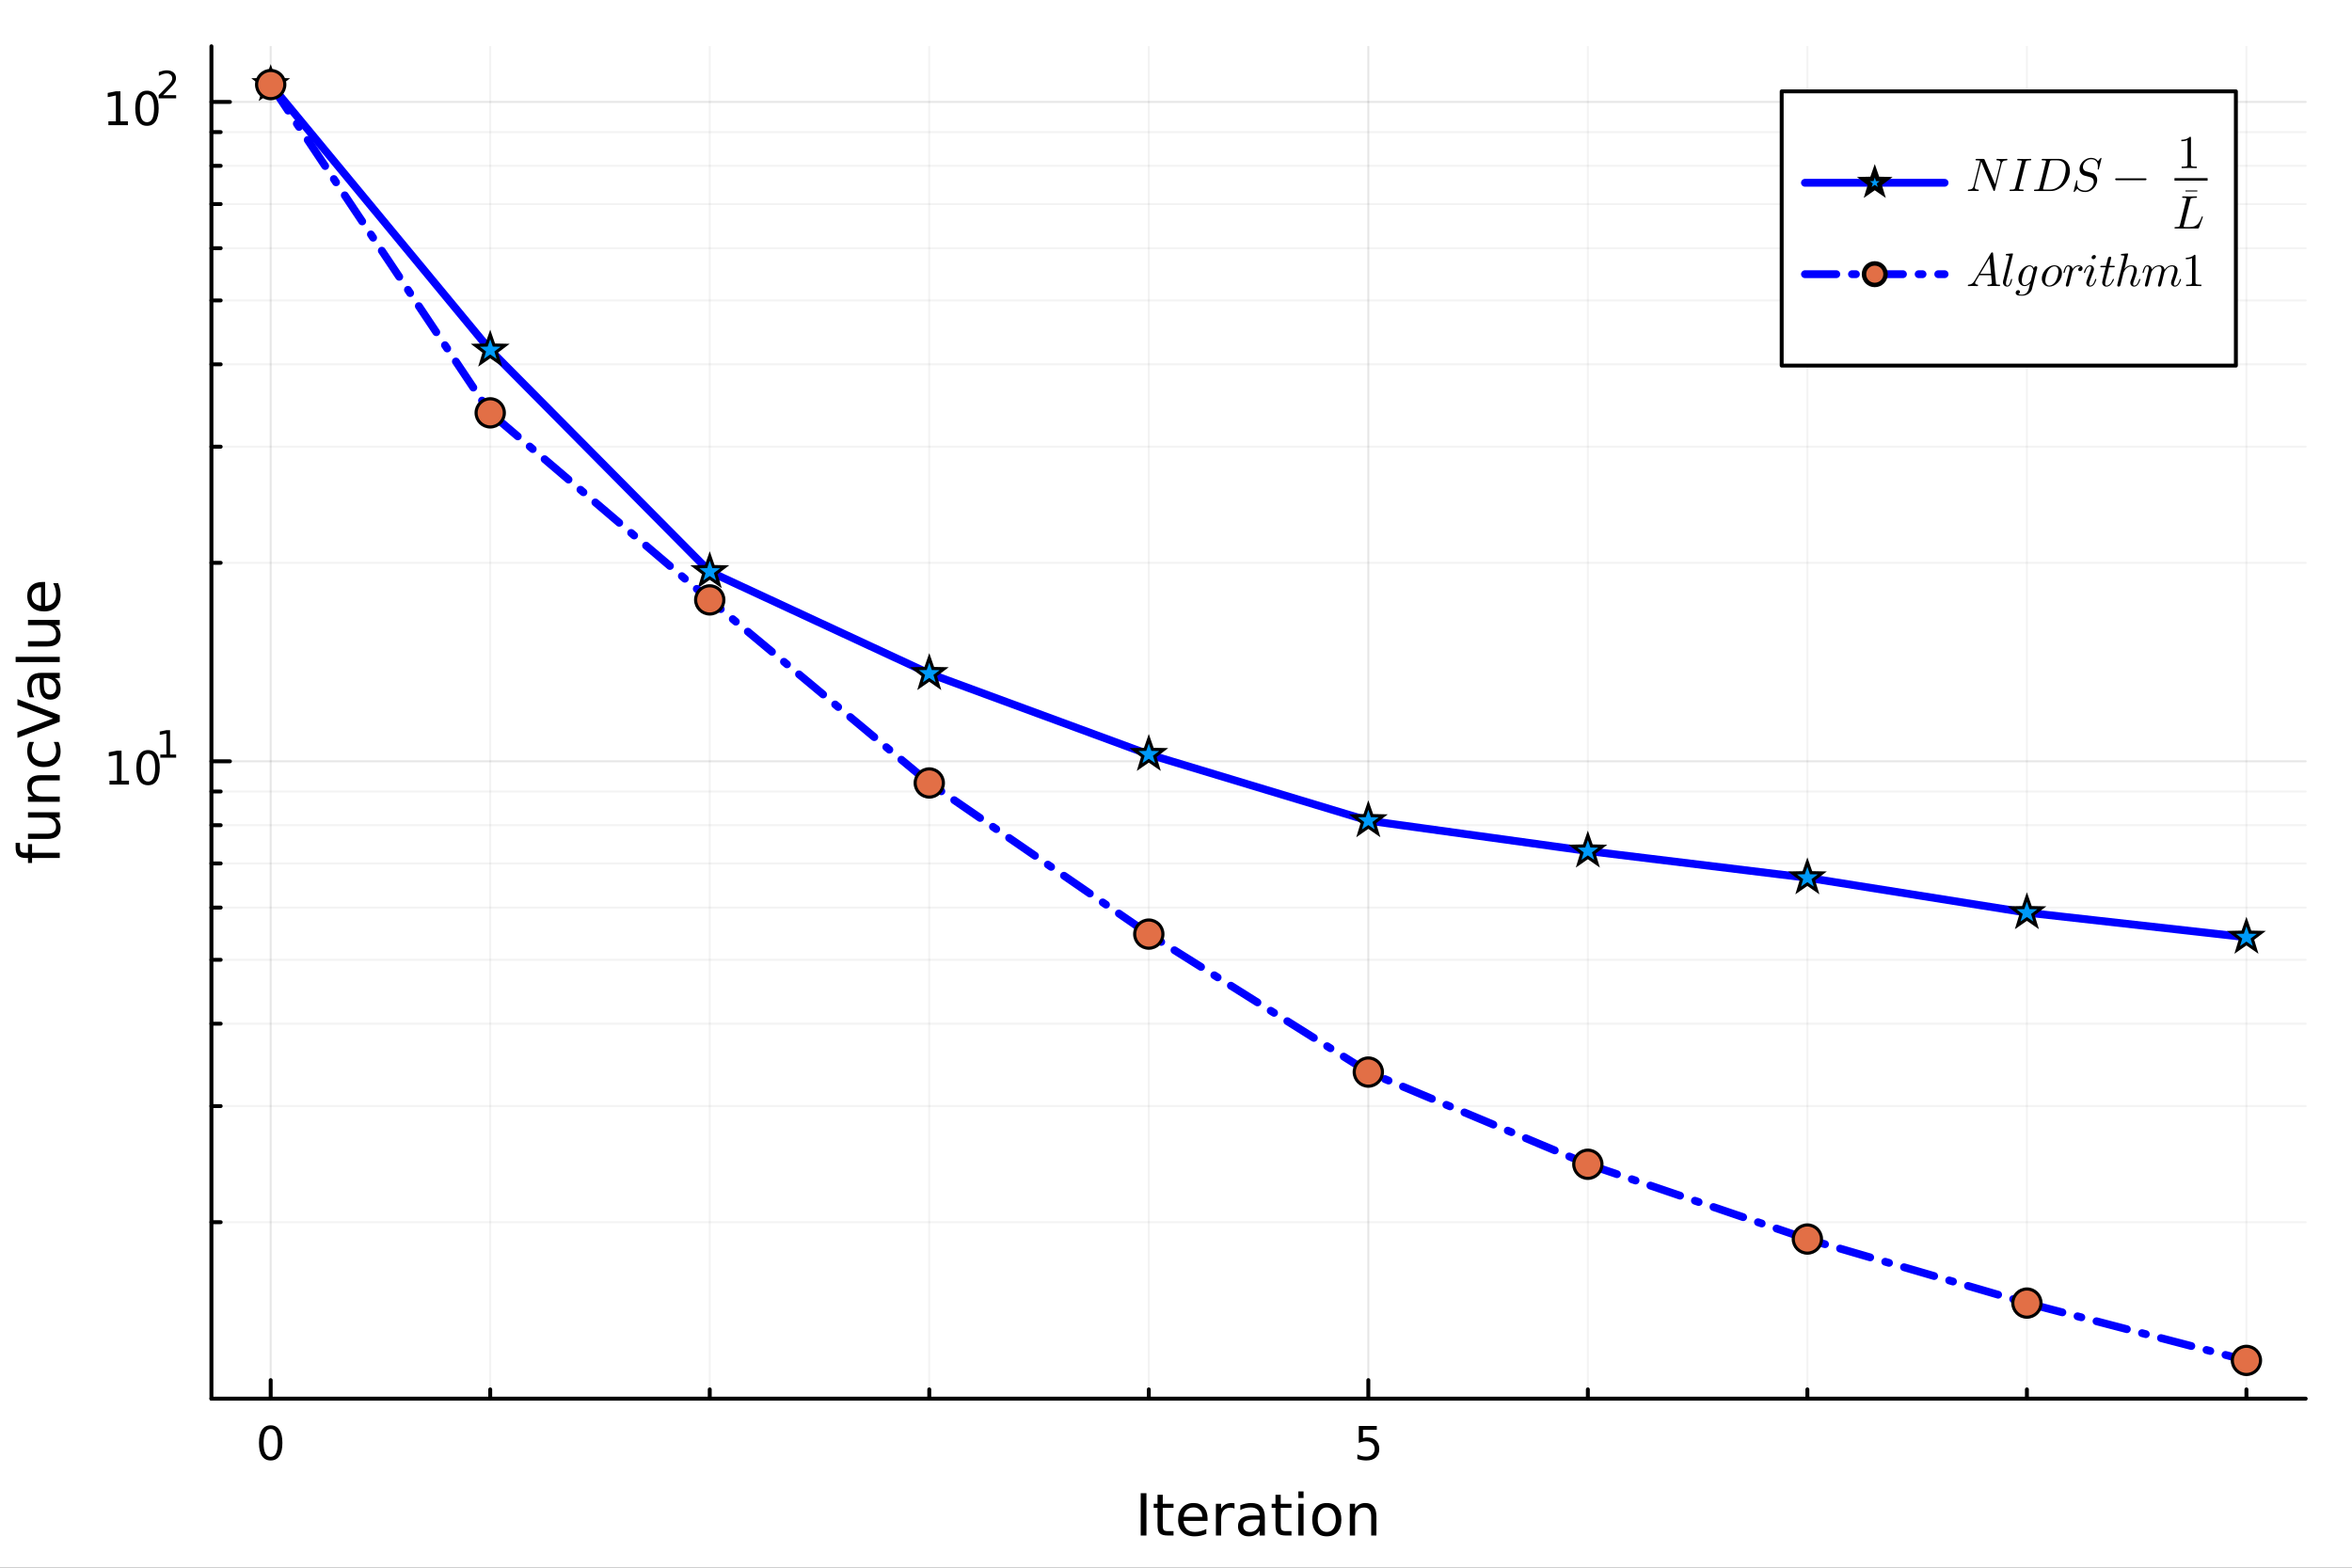 <?xml version="1.0" encoding="utf-8"?>
<svg xmlns="http://www.w3.org/2000/svg" xmlns:xlink="http://www.w3.org/1999/xlink" width="600" height="400" viewBox="0 0 2400 1600">
<rect x="0" y="0" width="2400" height="1600" fill="#333333" stroke="none"/>
<defs>
  <clipPath id="clip050">
    <rect x="0" y="0" width="2400" height="1600"/>
  </clipPath>
</defs>
<path clip-path="url(#clip050)" d="M0 1600 L2400 1600 L2400 0 L0 0  Z" fill="#ffffff" fill-rule="evenodd" fill-opacity="1"/>
<defs>
  <clipPath id="clip051">
    <rect x="480" y="0" width="1681" height="1600"/>
  </clipPath>
</defs>
<path clip-path="url(#clip050)" d="M215.737 1427.5 L2352.76 1427.5 L2352.76 47.244 L215.737 47.244  Z" fill="#ffffff" fill-rule="evenodd" fill-opacity="1"/>
<defs>
  <clipPath id="clip052">
    <rect x="215" y="47" width="2138" height="1381"/>
  </clipPath>
</defs>
<polyline clip-path="url(#clip052)" style="stroke:#000000; stroke-linecap:round; stroke-linejoin:round; stroke-width:2; stroke-opacity:0.05; fill:none" points="500.225,1427.5 500.225,47.244 "/>
<polyline clip-path="url(#clip052)" style="stroke:#000000; stroke-linecap:round; stroke-linejoin:round; stroke-width:2; stroke-opacity:0.05; fill:none" points="724.231,1427.5 724.231,47.244 "/>
<polyline clip-path="url(#clip052)" style="stroke:#000000; stroke-linecap:round; stroke-linejoin:round; stroke-width:2; stroke-opacity:0.05; fill:none" points="948.237,1427.5 948.237,47.244 "/>
<polyline clip-path="url(#clip052)" style="stroke:#000000; stroke-linecap:round; stroke-linejoin:round; stroke-width:2; stroke-opacity:0.05; fill:none" points="1172.24,1427.5 1172.24,47.244 "/>
<polyline clip-path="url(#clip052)" style="stroke:#000000; stroke-linecap:round; stroke-linejoin:round; stroke-width:2; stroke-opacity:0.05; fill:none" points="1620.26,1427.5 1620.26,47.244 "/>
<polyline clip-path="url(#clip052)" style="stroke:#000000; stroke-linecap:round; stroke-linejoin:round; stroke-width:2; stroke-opacity:0.05; fill:none" points="1844.26,1427.5 1844.26,47.244 "/>
<polyline clip-path="url(#clip052)" style="stroke:#000000; stroke-linecap:round; stroke-linejoin:round; stroke-width:2; stroke-opacity:0.05; fill:none" points="2068.27,1427.5 2068.27,47.244 "/>
<polyline clip-path="url(#clip052)" style="stroke:#000000; stroke-linecap:round; stroke-linejoin:round; stroke-width:2; stroke-opacity:0.05; fill:none" points="2292.27,1427.5 2292.27,47.244 "/>
<polyline clip-path="url(#clip052)" style="stroke:#000000; stroke-linecap:round; stroke-linejoin:round; stroke-width:2; stroke-opacity:0.05; fill:none" points="215.737,1247.39 2352.76,1247.39 "/>
<polyline clip-path="url(#clip052)" style="stroke:#000000; stroke-linecap:round; stroke-linejoin:round; stroke-width:2; stroke-opacity:0.05; fill:none" points="215.737,1128.88 2352.76,1128.88 "/>
<polyline clip-path="url(#clip052)" style="stroke:#000000; stroke-linecap:round; stroke-linejoin:round; stroke-width:2; stroke-opacity:0.05; fill:none" points="215.737,1044.8 2352.76,1044.8 "/>
<polyline clip-path="url(#clip052)" style="stroke:#000000; stroke-linecap:round; stroke-linejoin:round; stroke-width:2; stroke-opacity:0.05; fill:none" points="215.737,979.586 2352.76,979.586 "/>
<polyline clip-path="url(#clip052)" style="stroke:#000000; stroke-linecap:round; stroke-linejoin:round; stroke-width:2; stroke-opacity:0.05; fill:none" points="215.737,926.299 2352.76,926.299 "/>
<polyline clip-path="url(#clip052)" style="stroke:#000000; stroke-linecap:round; stroke-linejoin:round; stroke-width:2; stroke-opacity:0.05; fill:none" points="215.737,881.246 2352.76,881.246 "/>
<polyline clip-path="url(#clip052)" style="stroke:#000000; stroke-linecap:round; stroke-linejoin:round; stroke-width:2; stroke-opacity:0.05; fill:none" points="215.737,842.219 2352.76,842.219 "/>
<polyline clip-path="url(#clip052)" style="stroke:#000000; stroke-linecap:round; stroke-linejoin:round; stroke-width:2; stroke-opacity:0.05; fill:none" points="215.737,807.795 2352.76,807.795 "/>
<polyline clip-path="url(#clip052)" style="stroke:#000000; stroke-linecap:round; stroke-linejoin:round; stroke-width:2; stroke-opacity:0.05; fill:none" points="215.737,574.416 2352.76,574.416 "/>
<polyline clip-path="url(#clip052)" style="stroke:#000000; stroke-linecap:round; stroke-linejoin:round; stroke-width:2; stroke-opacity:0.05; fill:none" points="215.737,455.911 2352.76,455.911 "/>
<polyline clip-path="url(#clip052)" style="stroke:#000000; stroke-linecap:round; stroke-linejoin:round; stroke-width:2; stroke-opacity:0.05; fill:none" points="215.737,371.831 2352.76,371.831 "/>
<polyline clip-path="url(#clip052)" style="stroke:#000000; stroke-linecap:round; stroke-linejoin:round; stroke-width:2; stroke-opacity:0.05; fill:none" points="215.737,306.613 2352.76,306.613 "/>
<polyline clip-path="url(#clip052)" style="stroke:#000000; stroke-linecap:round; stroke-linejoin:round; stroke-width:2; stroke-opacity:0.05; fill:none" points="215.737,253.326 2352.76,253.326 "/>
<polyline clip-path="url(#clip052)" style="stroke:#000000; stroke-linecap:round; stroke-linejoin:round; stroke-width:2; stroke-opacity:0.05; fill:none" points="215.737,208.273 2352.76,208.273 "/>
<polyline clip-path="url(#clip052)" style="stroke:#000000; stroke-linecap:round; stroke-linejoin:round; stroke-width:2; stroke-opacity:0.05; fill:none" points="215.737,169.245 2352.76,169.245 "/>
<polyline clip-path="url(#clip052)" style="stroke:#000000; stroke-linecap:round; stroke-linejoin:round; stroke-width:2; stroke-opacity:0.05; fill:none" points="215.737,134.821 2352.76,134.821 "/>
<polyline clip-path="url(#clip052)" style="stroke:#000000; stroke-linecap:round; stroke-linejoin:round; stroke-width:2; stroke-opacity:0.1; fill:none" points="276.219,1427.5 276.219,47.244 "/>
<polyline clip-path="url(#clip052)" style="stroke:#000000; stroke-linecap:round; stroke-linejoin:round; stroke-width:2; stroke-opacity:0.1; fill:none" points="1396.25,1427.5 1396.25,47.244 "/>
<polyline clip-path="url(#clip052)" style="stroke:#000000; stroke-linecap:round; stroke-linejoin:round; stroke-width:2; stroke-opacity:0.1; fill:none" points="215.737,777.001 2352.76,777.001 "/>
<polyline clip-path="url(#clip052)" style="stroke:#000000; stroke-linecap:round; stroke-linejoin:round; stroke-width:2; stroke-opacity:0.1; fill:none" points="215.737,104.028 2352.76,104.028 "/>
<polyline clip-path="url(#clip050)" style="stroke:#000000; stroke-linecap:round; stroke-linejoin:round; stroke-width:4; stroke-opacity:1; fill:none" points="215.737,1427.5 2352.76,1427.5 "/>
<polyline clip-path="url(#clip050)" style="stroke:#000000; stroke-linecap:round; stroke-linejoin:round; stroke-width:4; stroke-opacity:1; fill:none" points="276.219,1427.5 276.219,1408.6 "/>
<polyline clip-path="url(#clip050)" style="stroke:#000000; stroke-linecap:round; stroke-linejoin:round; stroke-width:4; stroke-opacity:1; fill:none" points="1396.25,1427.5 1396.25,1408.6 "/>
<polyline clip-path="url(#clip050)" style="stroke:#000000; stroke-linecap:round; stroke-linejoin:round; stroke-width:4; stroke-opacity:1; fill:none" points="500.225,1427.5 500.225,1418.05 "/>
<polyline clip-path="url(#clip050)" style="stroke:#000000; stroke-linecap:round; stroke-linejoin:round; stroke-width:4; stroke-opacity:1; fill:none" points="724.231,1427.5 724.231,1418.05 "/>
<polyline clip-path="url(#clip050)" style="stroke:#000000; stroke-linecap:round; stroke-linejoin:round; stroke-width:4; stroke-opacity:1; fill:none" points="948.237,1427.5 948.237,1418.05 "/>
<polyline clip-path="url(#clip050)" style="stroke:#000000; stroke-linecap:round; stroke-linejoin:round; stroke-width:4; stroke-opacity:1; fill:none" points="1172.24,1427.5 1172.24,1418.05 "/>
<polyline clip-path="url(#clip050)" style="stroke:#000000; stroke-linecap:round; stroke-linejoin:round; stroke-width:4; stroke-opacity:1; fill:none" points="1620.26,1427.5 1620.26,1418.05 "/>
<polyline clip-path="url(#clip050)" style="stroke:#000000; stroke-linecap:round; stroke-linejoin:round; stroke-width:4; stroke-opacity:1; fill:none" points="1844.26,1427.5 1844.26,1418.05 "/>
<polyline clip-path="url(#clip050)" style="stroke:#000000; stroke-linecap:round; stroke-linejoin:round; stroke-width:4; stroke-opacity:1; fill:none" points="2068.27,1427.5 2068.27,1418.05 "/>
<polyline clip-path="url(#clip050)" style="stroke:#000000; stroke-linecap:round; stroke-linejoin:round; stroke-width:4; stroke-opacity:1; fill:none" points="2292.27,1427.5 2292.27,1418.05 "/>
<path clip-path="url(#clip050)" d="M276.219 1458.42 Q272.608 1458.42 270.779 1461.98 Q268.974 1465.52 268.974 1472.65 Q268.974 1479.76 270.779 1483.33 Q272.608 1486.87 276.219 1486.87 Q279.853 1486.87 281.659 1483.33 Q283.487 1479.76 283.487 1472.65 Q283.487 1465.52 281.659 1461.98 Q279.853 1458.42 276.219 1458.42 M276.219 1454.71 Q282.029 1454.71 285.085 1459.32 Q288.163 1463.9 288.163 1472.65 Q288.163 1481.38 285.085 1485.99 Q282.029 1490.57 276.219 1490.57 Q270.409 1490.57 267.33 1485.99 Q264.275 1481.38 264.275 1472.65 Q264.275 1463.9 267.33 1459.32 Q270.409 1454.71 276.219 1454.71 Z" fill="#000000" fill-rule="nonzero" fill-opacity="1" /><path clip-path="url(#clip050)" d="M1386.53 1455.34 L1404.88 1455.34 L1404.88 1459.28 L1390.81 1459.28 L1390.81 1467.75 Q1391.83 1467.4 1392.85 1467.24 Q1393.87 1467.05 1394.88 1467.05 Q1400.67 1467.05 1404.05 1470.22 Q1407.43 1473.4 1407.43 1478.81 Q1407.43 1484.39 1403.96 1487.49 Q1400.49 1490.57 1394.17 1490.57 Q1391.99 1490.57 1389.72 1490.2 Q1387.48 1489.83 1385.07 1489.09 L1385.07 1484.39 Q1387.15 1485.52 1389.37 1486.08 Q1391.6 1486.64 1394.07 1486.64 Q1398.08 1486.64 1400.42 1484.53 Q1402.75 1482.42 1402.75 1478.81 Q1402.75 1475.2 1400.42 1473.09 Q1398.08 1470.99 1394.07 1470.99 Q1392.2 1470.99 1390.32 1471.4 Q1388.47 1471.82 1386.53 1472.7 L1386.53 1455.34 Z" fill="#000000" fill-rule="nonzero" fill-opacity="1" /><path clip-path="url(#clip050)" d="M1163.99 1523.98 L1169.84 1523.98 L1169.84 1567.18 L1163.99 1567.18 L1163.99 1523.98 Z" fill="#000000" fill-rule="nonzero" fill-opacity="1" /><path clip-path="url(#clip050)" d="M1186.5 1525.57 L1186.5 1534.77 L1197.47 1534.77 L1197.47 1538.91 L1186.5 1538.91 L1186.5 1556.5 Q1186.5 1560.47 1187.57 1561.6 Q1188.67 1562.72 1192 1562.72 L1197.47 1562.72 L1197.47 1567.18 L1192 1567.18 Q1185.84 1567.18 1183.49 1564.89 Q1181.15 1562.58 1181.15 1556.5 L1181.15 1538.91 L1177.24 1538.91 L1177.24 1534.77 L1181.15 1534.77 L1181.15 1525.57 L1186.5 1525.57 Z" fill="#000000" fill-rule="nonzero" fill-opacity="1" /><path clip-path="url(#clip050)" d="M1232.19 1549.65 L1232.19 1552.25 L1207.71 1552.25 Q1208.06 1557.75 1211.01 1560.64 Q1213.99 1563.51 1219.29 1563.51 Q1222.35 1563.51 1225.22 1562.75 Q1228.11 1562 1230.95 1560.5 L1230.95 1565.53 Q1228.08 1566.75 1225.07 1567.38 Q1222.07 1568.02 1218.97 1568.02 Q1211.21 1568.02 1206.67 1563.51 Q1202.16 1558.99 1202.16 1551.29 Q1202.16 1543.34 1206.44 1538.68 Q1210.75 1533.99 1218.04 1533.99 Q1224.58 1533.99 1228.37 1538.22 Q1232.19 1542.41 1232.19 1549.65 M1226.87 1548.08 Q1226.81 1543.71 1224.41 1541.11 Q1222.04 1538.51 1218.1 1538.51 Q1213.65 1538.51 1210.95 1541.02 Q1208.29 1543.54 1207.89 1548.11 L1226.87 1548.08 Z" fill="#000000" fill-rule="nonzero" fill-opacity="1" /><path clip-path="url(#clip050)" d="M1259.71 1539.75 Q1258.81 1539.23 1257.74 1539 Q1256.7 1538.74 1255.43 1538.74 Q1250.91 1538.74 1248.48 1541.69 Q1246.08 1544.61 1246.08 1550.11 L1246.08 1567.18 L1240.73 1567.18 L1240.73 1534.77 L1246.08 1534.77 L1246.08 1539.81 Q1247.76 1536.86 1250.45 1535.44 Q1253.14 1533.99 1256.99 1533.99 Q1257.54 1533.99 1258.21 1534.08 Q1258.87 1534.14 1259.68 1534.28 L1259.71 1539.75 Z" fill="#000000" fill-rule="nonzero" fill-opacity="1" /><path clip-path="url(#clip050)" d="M1280.02 1550.89 Q1273.57 1550.89 1271.08 1552.37 Q1268.59 1553.84 1268.59 1557.4 Q1268.59 1560.24 1270.44 1561.91 Q1272.33 1563.56 1275.54 1563.56 Q1279.96 1563.56 1282.63 1560.44 Q1285.32 1557.28 1285.32 1552.08 L1285.32 1550.89 L1280.02 1550.89 M1290.64 1548.69 L1290.64 1567.18 L1285.32 1567.18 L1285.32 1562.26 Q1283.49 1565.21 1280.77 1566.63 Q1278.05 1568.02 1274.12 1568.02 Q1269.14 1568.02 1266.19 1565.24 Q1263.27 1562.43 1263.27 1557.75 Q1263.27 1552.28 1266.91 1549.5 Q1270.59 1546.72 1277.85 1546.72 L1285.32 1546.72 L1285.32 1546.2 Q1285.32 1542.53 1282.89 1540.53 Q1280.49 1538.51 1276.12 1538.51 Q1273.34 1538.51 1270.7 1539.17 Q1268.07 1539.84 1265.64 1541.17 L1265.64 1536.25 Q1268.56 1535.12 1271.31 1534.57 Q1274.06 1533.99 1276.67 1533.99 Q1283.7 1533.99 1287.17 1537.64 Q1290.64 1541.28 1290.64 1548.69 Z" fill="#000000" fill-rule="nonzero" fill-opacity="1" /><path clip-path="url(#clip050)" d="M1306.87 1525.57 L1306.87 1534.77 L1317.84 1534.77 L1317.84 1538.91 L1306.87 1538.91 L1306.87 1556.5 Q1306.87 1560.47 1307.94 1561.6 Q1309.04 1562.72 1312.37 1562.72 L1317.84 1562.72 L1317.84 1567.18 L1312.37 1567.18 Q1306.21 1567.18 1303.86 1564.89 Q1301.52 1562.58 1301.52 1556.5 L1301.52 1538.91 L1297.61 1538.91 L1297.61 1534.77 L1301.52 1534.77 L1301.52 1525.57 L1306.87 1525.57 Z" fill="#000000" fill-rule="nonzero" fill-opacity="1" /><path clip-path="url(#clip050)" d="M1324.84 1534.77 L1330.17 1534.77 L1330.17 1567.18 L1324.84 1567.18 L1324.84 1534.77 M1324.84 1522.16 L1330.17 1522.16 L1330.17 1528.9 L1324.84 1528.9 L1324.84 1522.16 Z" fill="#000000" fill-rule="nonzero" fill-opacity="1" /><path clip-path="url(#clip050)" d="M1353.86 1538.51 Q1349.58 1538.51 1347.09 1541.86 Q1344.61 1545.19 1344.61 1551.01 Q1344.61 1556.82 1347.06 1560.18 Q1349.55 1563.51 1353.86 1563.51 Q1358.12 1563.51 1360.61 1560.15 Q1363.09 1556.79 1363.09 1551.01 Q1363.09 1545.25 1360.61 1541.89 Q1358.12 1538.51 1353.86 1538.51 M1353.86 1533.99 Q1360.81 1533.99 1364.77 1538.51 Q1368.74 1543.02 1368.74 1551.01 Q1368.74 1558.96 1364.77 1563.51 Q1360.81 1568.02 1353.86 1568.02 Q1346.89 1568.02 1342.93 1563.51 Q1338.99 1558.96 1338.99 1551.01 Q1338.99 1543.02 1342.93 1538.51 Q1346.89 1533.99 1353.86 1533.99 Z" fill="#000000" fill-rule="nonzero" fill-opacity="1" /><path clip-path="url(#clip050)" d="M1404.5 1547.62 L1404.5 1567.18 L1399.18 1567.18 L1399.18 1547.79 Q1399.18 1543.19 1397.38 1540.91 Q1395.59 1538.62 1392 1538.62 Q1387.69 1538.62 1385.2 1541.37 Q1382.71 1544.12 1382.71 1548.86 L1382.71 1567.18 L1377.36 1567.18 L1377.36 1534.77 L1382.71 1534.77 L1382.71 1539.81 Q1384.62 1536.88 1387.2 1535.44 Q1389.8 1533.99 1393.19 1533.99 Q1398.77 1533.99 1401.64 1537.46 Q1404.5 1540.91 1404.5 1547.62 Z" fill="#000000" fill-rule="nonzero" fill-opacity="1" /><polyline clip-path="url(#clip050)" style="stroke:#000000; stroke-linecap:round; stroke-linejoin:round; stroke-width:4; stroke-opacity:1; fill:none" points="215.737,1427.5 215.737,47.244 "/>
<polyline clip-path="url(#clip050)" style="stroke:#000000; stroke-linecap:round; stroke-linejoin:round; stroke-width:4; stroke-opacity:1; fill:none" points="215.737,777.001 234.635,777.001 "/>
<polyline clip-path="url(#clip050)" style="stroke:#000000; stroke-linecap:round; stroke-linejoin:round; stroke-width:4; stroke-opacity:1; fill:none" points="215.737,104.028 234.635,104.028 "/>
<polyline clip-path="url(#clip050)" style="stroke:#000000; stroke-linecap:round; stroke-linejoin:round; stroke-width:4; stroke-opacity:1; fill:none" points="215.737,1247.39 225.186,1247.39 "/>
<polyline clip-path="url(#clip050)" style="stroke:#000000; stroke-linecap:round; stroke-linejoin:round; stroke-width:4; stroke-opacity:1; fill:none" points="215.737,1128.88 225.186,1128.88 "/>
<polyline clip-path="url(#clip050)" style="stroke:#000000; stroke-linecap:round; stroke-linejoin:round; stroke-width:4; stroke-opacity:1; fill:none" points="215.737,1044.8 225.186,1044.8 "/>
<polyline clip-path="url(#clip050)" style="stroke:#000000; stroke-linecap:round; stroke-linejoin:round; stroke-width:4; stroke-opacity:1; fill:none" points="215.737,979.586 225.186,979.586 "/>
<polyline clip-path="url(#clip050)" style="stroke:#000000; stroke-linecap:round; stroke-linejoin:round; stroke-width:4; stroke-opacity:1; fill:none" points="215.737,926.299 225.186,926.299 "/>
<polyline clip-path="url(#clip050)" style="stroke:#000000; stroke-linecap:round; stroke-linejoin:round; stroke-width:4; stroke-opacity:1; fill:none" points="215.737,881.246 225.186,881.246 "/>
<polyline clip-path="url(#clip050)" style="stroke:#000000; stroke-linecap:round; stroke-linejoin:round; stroke-width:4; stroke-opacity:1; fill:none" points="215.737,842.219 225.186,842.219 "/>
<polyline clip-path="url(#clip050)" style="stroke:#000000; stroke-linecap:round; stroke-linejoin:round; stroke-width:4; stroke-opacity:1; fill:none" points="215.737,807.795 225.186,807.795 "/>
<polyline clip-path="url(#clip050)" style="stroke:#000000; stroke-linecap:round; stroke-linejoin:round; stroke-width:4; stroke-opacity:1; fill:none" points="215.737,574.416 225.186,574.416 "/>
<polyline clip-path="url(#clip050)" style="stroke:#000000; stroke-linecap:round; stroke-linejoin:round; stroke-width:4; stroke-opacity:1; fill:none" points="215.737,455.911 225.186,455.911 "/>
<polyline clip-path="url(#clip050)" style="stroke:#000000; stroke-linecap:round; stroke-linejoin:round; stroke-width:4; stroke-opacity:1; fill:none" points="215.737,371.831 225.186,371.831 "/>
<polyline clip-path="url(#clip050)" style="stroke:#000000; stroke-linecap:round; stroke-linejoin:round; stroke-width:4; stroke-opacity:1; fill:none" points="215.737,306.613 225.186,306.613 "/>
<polyline clip-path="url(#clip050)" style="stroke:#000000; stroke-linecap:round; stroke-linejoin:round; stroke-width:4; stroke-opacity:1; fill:none" points="215.737,253.326 225.186,253.326 "/>
<polyline clip-path="url(#clip050)" style="stroke:#000000; stroke-linecap:round; stroke-linejoin:round; stroke-width:4; stroke-opacity:1; fill:none" points="215.737,208.273 225.186,208.273 "/>
<polyline clip-path="url(#clip050)" style="stroke:#000000; stroke-linecap:round; stroke-linejoin:round; stroke-width:4; stroke-opacity:1; fill:none" points="215.737,169.245 225.186,169.245 "/>
<polyline clip-path="url(#clip050)" style="stroke:#000000; stroke-linecap:round; stroke-linejoin:round; stroke-width:4; stroke-opacity:1; fill:none" points="215.737,134.821 225.186,134.821 "/>
<path clip-path="url(#clip050)" d="M111.721 796.794 L119.36 796.794 L119.36 770.428 L111.05 772.095 L111.05 767.835 L119.314 766.169 L123.99 766.169 L123.99 796.794 L131.628 796.794 L131.628 800.729 L111.721 800.729 L111.721 796.794 Z" fill="#000000" fill-rule="nonzero" fill-opacity="1" /><path clip-path="url(#clip050)" d="M151.073 769.247 Q147.462 769.247 145.633 772.812 Q143.827 776.354 143.827 783.483 Q143.827 790.59 145.633 794.155 Q147.462 797.696 151.073 797.696 Q154.707 797.696 156.513 794.155 Q158.341 790.59 158.341 783.483 Q158.341 776.354 156.513 772.812 Q154.707 769.247 151.073 769.247 M151.073 765.544 Q156.883 765.544 159.938 770.15 Q163.017 774.733 163.017 783.483 Q163.017 792.21 159.938 796.817 Q156.883 801.4 151.073 801.4 Q145.263 801.4 142.184 796.817 Q139.128 792.21 139.128 783.483 Q139.128 774.733 142.184 770.15 Q145.263 765.544 151.073 765.544 Z" fill="#000000" fill-rule="nonzero" fill-opacity="1" /><path clip-path="url(#clip050)" d="M163.563 770.121 L169.769 770.121 L169.769 748.699 L163.017 750.053 L163.017 746.592 L169.732 745.238 L173.531 745.238 L173.531 770.121 L179.737 770.121 L179.737 773.318 L163.563 773.318 L163.563 770.121 Z" fill="#000000" fill-rule="nonzero" fill-opacity="1" /><path clip-path="url(#clip050)" d="M110.611 123.82 L118.25 123.82 L118.25 97.454 L109.94 99.121 L109.94 94.862 L118.204 93.195 L122.88 93.195 L122.88 123.82 L130.519 123.82 L130.519 127.755 L110.611 127.755 L110.611 123.82 Z" fill="#000000" fill-rule="nonzero" fill-opacity="1" /><path clip-path="url(#clip050)" d="M149.963 96.274 Q146.352 96.274 144.523 99.839 Q142.718 103.38 142.718 110.51 Q142.718 117.616 144.523 121.181 Q146.352 124.723 149.963 124.723 Q153.597 124.723 155.403 121.181 Q157.232 117.616 157.232 110.51 Q157.232 103.38 155.403 99.839 Q153.597 96.274 149.963 96.274 M149.963 92.57 Q155.773 92.57 158.829 97.177 Q161.907 101.76 161.907 110.51 Q161.907 119.237 158.829 123.843 Q155.773 128.426 149.963 128.426 Q144.153 128.426 141.074 123.843 Q138.019 119.237 138.019 110.51 Q138.019 101.76 141.074 97.177 Q144.153 92.57 149.963 92.57 Z" fill="#000000" fill-rule="nonzero" fill-opacity="1" /><path clip-path="url(#clip050)" d="M166.478 97.147 L179.737 97.147 L179.737 100.345 L161.907 100.345 L161.907 97.147 Q164.07 94.909 167.794 91.148 Q171.537 87.367 172.496 86.277 Q174.321 84.227 175.035 82.816 Q175.769 81.387 175.769 80.014 Q175.769 77.775 174.189 76.365 Q172.628 74.954 170.108 74.954 Q168.321 74.954 166.327 75.575 Q164.352 76.196 162.096 77.456 L162.096 73.619 Q164.39 72.697 166.384 72.227 Q168.377 71.757 170.032 71.757 Q174.396 71.757 176.991 73.939 Q179.587 76.12 179.587 79.769 Q179.587 81.499 178.929 83.061 Q178.289 84.603 176.578 86.709 Q176.107 87.255 173.587 89.869 Q171.067 92.464 166.478 97.147 Z" fill="#000000" fill-rule="nonzero" fill-opacity="1" /><path clip-path="url(#clip050)" d="M15.957 860.129 L20.384 860.129 L20.384 865.221 Q20.384 868.086 21.542 869.214 Q22.699 870.314 25.708 870.314 L28.573 870.314 L28.573 861.547 L32.711 861.547 L32.711 870.314 L60.98 870.314 L60.98 875.667 L32.711 875.667 L32.711 880.76 L28.573 880.76 L28.573 875.667 L26.316 875.667 Q20.905 875.667 18.446 873.15 Q15.957 870.632 15.957 865.164 L15.957 860.129 Z" fill="#000000" fill-rule="nonzero" fill-opacity="1" /><path clip-path="url(#clip050)" d="M48.191 856.223 L28.573 856.223 L28.573 850.899 L47.988 850.899 Q52.589 850.899 54.904 849.105 Q57.19 847.311 57.19 843.723 Q57.19 839.411 54.441 836.923 Q51.692 834.406 46.947 834.406 L28.573 834.406 L28.573 829.082 L60.98 829.082 L60.98 834.406 L56.003 834.406 Q58.955 836.344 60.401 838.919 Q61.819 841.466 61.819 844.851 Q61.819 850.436 58.347 853.329 Q54.875 856.223 48.191 856.223 M27.792 842.826 L27.792 842.826 Z" fill="#000000" fill-rule="nonzero" fill-opacity="1" /><path clip-path="url(#clip050)" d="M41.42 791.177 L60.98 791.177 L60.98 796.501 L41.594 796.501 Q36.993 796.501 34.707 798.295 Q32.421 800.089 32.421 803.677 Q32.421 807.988 35.17 810.476 Q37.919 812.965 42.664 812.965 L60.98 812.965 L60.98 818.318 L28.573 818.318 L28.573 812.965 L33.608 812.965 Q30.685 811.055 29.238 808.48 Q27.792 805.876 27.792 802.49 Q27.792 796.906 31.264 794.041 Q34.707 791.177 41.42 791.177 Z" fill="#000000" fill-rule="nonzero" fill-opacity="1" /><path clip-path="url(#clip050)" d="M29.817 757.236 L34.794 757.236 Q33.55 759.493 32.942 761.779 Q32.306 764.036 32.306 766.35 Q32.306 771.53 35.604 774.394 Q38.874 777.259 44.806 777.259 Q50.737 777.259 54.036 774.394 Q57.305 771.53 57.305 766.35 Q57.305 764.036 56.698 761.779 Q56.061 759.493 54.817 757.236 L59.736 757.236 Q60.778 759.464 61.298 761.865 Q61.819 764.238 61.819 766.929 Q61.819 774.25 57.219 778.561 Q52.618 782.872 44.806 782.872 Q36.877 782.872 32.334 778.532 Q27.792 774.163 27.792 766.582 Q27.792 764.122 28.312 761.779 Q28.804 759.435 29.817 757.236 Z" fill="#000000" fill-rule="nonzero" fill-opacity="1" /><path clip-path="url(#clip050)" d="M60.98 736.605 L17.78 753.098 L17.78 746.993 L54.151 733.307 L17.78 719.591 L17.78 713.515 L60.98 729.979 L60.98 736.605 Z" fill="#000000" fill-rule="nonzero" fill-opacity="1" /><path clip-path="url(#clip050)" d="M44.69 697.311 Q44.69 703.764 46.165 706.252 Q47.641 708.741 51.2 708.741 Q54.036 708.741 55.714 706.889 Q57.363 705.008 57.363 701.796 Q57.363 697.369 54.238 694.707 Q51.084 692.016 45.876 692.016 L44.69 692.016 L44.69 697.311 M42.491 686.692 L60.98 686.692 L60.98 692.016 L56.061 692.016 Q59.013 693.839 60.43 696.559 Q61.819 699.279 61.819 703.214 Q61.819 708.191 59.041 711.142 Q56.235 714.065 51.547 714.065 Q46.079 714.065 43.301 710.419 Q40.523 706.744 40.523 699.482 L40.523 692.016 L40.002 692.016 Q36.328 692.016 34.331 694.447 Q32.306 696.848 32.306 701.218 Q32.306 703.995 32.971 706.628 Q33.637 709.262 34.968 711.692 L30.049 711.692 Q28.92 708.77 28.37 706.021 Q27.792 703.272 27.792 700.668 Q27.792 693.637 31.438 690.164 Q35.083 686.692 42.491 686.692 Z" fill="#000000" fill-rule="nonzero" fill-opacity="1" /><path clip-path="url(#clip050)" d="M15.957 675.726 L15.957 670.402 L60.98 670.402 L60.98 675.726 L15.957 675.726 Z" fill="#000000" fill-rule="nonzero" fill-opacity="1" /><path clip-path="url(#clip050)" d="M48.191 659.812 L28.573 659.812 L28.573 654.488 L47.988 654.488 Q52.589 654.488 54.904 652.694 Q57.19 650.9 57.19 647.312 Q57.19 643 54.441 640.512 Q51.692 637.995 46.947 637.995 L28.573 637.995 L28.573 632.671 L60.98 632.671 L60.98 637.995 L56.003 637.995 Q58.955 639.933 60.401 642.508 Q61.819 645.055 61.819 648.44 Q61.819 654.025 58.347 656.918 Q54.875 659.812 48.191 659.812 M27.792 646.415 L27.792 646.415 Z" fill="#000000" fill-rule="nonzero" fill-opacity="1" /><path clip-path="url(#clip050)" d="M43.446 593.984 L46.05 593.984 L46.05 618.463 Q51.547 618.116 54.441 615.165 Q57.305 612.185 57.305 606.889 Q57.305 603.822 56.553 600.958 Q55.801 598.064 54.296 595.229 L59.331 595.229 Q60.546 598.093 61.183 601.102 Q61.819 604.112 61.819 607.208 Q61.819 614.962 57.305 619.505 Q52.791 624.019 45.095 624.019 Q37.138 624.019 32.479 619.737 Q27.792 615.425 27.792 608.134 Q27.792 601.594 32.016 597.804 Q36.212 593.984 43.446 593.984 M41.883 599.308 Q37.514 599.366 34.91 601.768 Q32.306 604.141 32.306 608.076 Q32.306 612.532 34.823 615.223 Q37.34 617.885 41.912 618.29 L41.883 599.308 Z" fill="#000000" fill-rule="nonzero" fill-opacity="1" /><polyline clip-path="url(#clip052)" style="stroke:#0000ff; stroke-linecap:round; stroke-linejoin:round; stroke-width:8; stroke-opacity:1; fill:none" points="276.219,86.308 500.225,357.339 724.231,583.432 948.237,687.422 1172.24,769.956 1396.25,837.594 1620.26,868.583 1844.26,895.87 2068.27,931.467 2292.27,956.543 "/>
<path clip-path="url(#clip052)" d="M276.219 70.308 L272.459 81.124 L261.003 81.364 L270.139 88.292 L266.811 99.252 L276.219 92.708 L285.627 99.252 L282.299 88.292 L291.435 81.364 L279.979 81.124 L276.219 70.308 Z" fill="#009af9" fill-rule="evenodd" fill-opacity="1" stroke="#000000" stroke-opacity="1" stroke-width="3.2"/>
<path clip-path="url(#clip052)" d="M500.225 341.339 L496.465 352.155 L485.009 352.395 L494.145 359.323 L490.817 370.283 L500.225 363.739 L509.633 370.283 L506.305 359.323 L515.441 352.395 L503.985 352.155 L500.225 341.339 Z" fill="#009af9" fill-rule="evenodd" fill-opacity="1" stroke="#000000" stroke-opacity="1" stroke-width="3.2"/>
<path clip-path="url(#clip052)" d="M724.231 567.432 L720.471 578.248 L709.015 578.488 L718.151 585.416 L714.823 596.376 L724.231 589.832 L733.639 596.376 L730.311 585.416 L739.447 578.488 L727.991 578.248 L724.231 567.432 Z" fill="#009af9" fill-rule="evenodd" fill-opacity="1" stroke="#000000" stroke-opacity="1" stroke-width="3.2"/>
<path clip-path="url(#clip052)" d="M948.237 671.422 L944.477 682.238 L933.021 682.478 L942.157 689.406 L938.829 700.366 L948.237 693.822 L957.645 700.366 L954.317 689.406 L963.453 682.478 L951.997 682.238 L948.237 671.422 Z" fill="#009af9" fill-rule="evenodd" fill-opacity="1" stroke="#000000" stroke-opacity="1" stroke-width="3.2"/>
<path clip-path="url(#clip052)" d="M1172.24 753.956 L1168.48 764.772 L1157.03 765.012 L1166.16 771.94 L1162.84 782.9 L1172.24 776.356 L1181.65 782.9 L1178.32 771.94 L1187.46 765.012 L1176 764.772 L1172.24 753.956 Z" fill="#009af9" fill-rule="evenodd" fill-opacity="1" stroke="#000000" stroke-opacity="1" stroke-width="3.2"/>
<path clip-path="url(#clip052)" d="M1396.25 821.594 L1392.49 832.41 L1381.03 832.65 L1390.17 839.578 L1386.84 850.538 L1396.25 843.994 L1405.66 850.538 L1402.33 839.578 L1411.47 832.65 L1400.01 832.41 L1396.25 821.594 Z" fill="#009af9" fill-rule="evenodd" fill-opacity="1" stroke="#000000" stroke-opacity="1" stroke-width="3.2"/>
<path clip-path="url(#clip052)" d="M1620.26 852.583 L1616.5 863.399 L1605.04 863.639 L1614.18 870.567 L1610.85 881.527 L1620.26 874.983 L1629.66 881.527 L1626.34 870.567 L1635.47 863.639 L1624.02 863.399 L1620.26 852.583 Z" fill="#009af9" fill-rule="evenodd" fill-opacity="1" stroke="#000000" stroke-opacity="1" stroke-width="3.2"/>
<path clip-path="url(#clip052)" d="M1844.26 879.87 L1840.5 890.686 L1829.05 890.926 L1838.18 897.854 L1834.85 908.814 L1844.26 902.27 L1853.67 908.814 L1850.34 897.854 L1859.48 890.926 L1848.02 890.686 L1844.26 879.87 Z" fill="#009af9" fill-rule="evenodd" fill-opacity="1" stroke="#000000" stroke-opacity="1" stroke-width="3.2"/>
<path clip-path="url(#clip052)" d="M2068.27 915.467 L2064.51 926.283 L2053.05 926.523 L2062.19 933.451 L2058.86 944.411 L2068.27 937.867 L2077.68 944.411 L2074.35 933.451 L2083.48 926.523 L2072.03 926.283 L2068.27 915.467 Z" fill="#009af9" fill-rule="evenodd" fill-opacity="1" stroke="#000000" stroke-opacity="1" stroke-width="3.2"/>
<path clip-path="url(#clip052)" d="M2292.27 940.543 L2288.51 951.359 L2277.06 951.599 L2286.19 958.527 L2282.87 969.487 L2292.27 962.943 L2301.68 969.487 L2298.35 958.527 L2307.49 951.599 L2296.03 951.359 L2292.27 940.543 Z" fill="#009af9" fill-rule="evenodd" fill-opacity="1" stroke="#000000" stroke-opacity="1" stroke-width="3.2"/>
<polyline clip-path="url(#clip052)" style="stroke:#0000ff; stroke-linecap:round; stroke-linejoin:round; stroke-width:8; stroke-opacity:1; fill:none" stroke-dasharray="32, 16, 4, 16" points="276.219,86.308 500.225,421.365 724.231,612.261 948.237,799.115 1172.24,953.357 1396.25,1094.18 1620.26,1188.26 1844.26,1264.58 2068.27,1329.95 2292.27,1388.44 "/>
<circle clip-path="url(#clip052)" cx="276.219" cy="86.308" r="14.4" fill="#e26f46" fill-rule="evenodd" fill-opacity="1" stroke="#000000" stroke-opacity="1" stroke-width="3.2"/>
<circle clip-path="url(#clip052)" cx="500.225" cy="421.365" r="14.4" fill="#e26f46" fill-rule="evenodd" fill-opacity="1" stroke="#000000" stroke-opacity="1" stroke-width="3.2"/>
<circle clip-path="url(#clip052)" cx="724.231" cy="612.261" r="14.4" fill="#e26f46" fill-rule="evenodd" fill-opacity="1" stroke="#000000" stroke-opacity="1" stroke-width="3.2"/>
<circle clip-path="url(#clip052)" cx="948.237" cy="799.115" r="14.4" fill="#e26f46" fill-rule="evenodd" fill-opacity="1" stroke="#000000" stroke-opacity="1" stroke-width="3.2"/>
<circle clip-path="url(#clip052)" cx="1172.24" cy="953.357" r="14.4" fill="#e26f46" fill-rule="evenodd" fill-opacity="1" stroke="#000000" stroke-opacity="1" stroke-width="3.2"/>
<circle clip-path="url(#clip052)" cx="1396.25" cy="1094.18" r="14.4" fill="#e26f46" fill-rule="evenodd" fill-opacity="1" stroke="#000000" stroke-opacity="1" stroke-width="3.2"/>
<circle clip-path="url(#clip052)" cx="1620.26" cy="1188.26" r="14.4" fill="#e26f46" fill-rule="evenodd" fill-opacity="1" stroke="#000000" stroke-opacity="1" stroke-width="3.2"/>
<circle clip-path="url(#clip052)" cx="1844.26" cy="1264.58" r="14.4" fill="#e26f46" fill-rule="evenodd" fill-opacity="1" stroke="#000000" stroke-opacity="1" stroke-width="3.2"/>
<circle clip-path="url(#clip052)" cx="2068.27" cy="1329.95" r="14.4" fill="#e26f46" fill-rule="evenodd" fill-opacity="1" stroke="#000000" stroke-opacity="1" stroke-width="3.2"/>
<circle clip-path="url(#clip052)" cx="2292.27" cy="1388.44" r="14.4" fill="#e26f46" fill-rule="evenodd" fill-opacity="1" stroke="#000000" stroke-opacity="1" stroke-width="3.2"/>
<path clip-path="url(#clip050)" d="M1818.05 373.131 L2281.52 373.131 L2281.52 93.253 L1818.05 93.253  Z" fill="#ffffff" fill-rule="evenodd" fill-opacity="1"/>
<polyline clip-path="url(#clip050)" style="stroke:#000000; stroke-linecap:round; stroke-linejoin:round; stroke-width:4; stroke-opacity:1; fill:none" points="1818.05,373.131 2281.52,373.131 2281.52,93.253 1818.05,93.253 1818.05,373.131 "/>
<polyline clip-path="url(#clip050)" style="stroke:#0000ff; stroke-linecap:round; stroke-linejoin:round; stroke-width:8; stroke-opacity:1; fill:none" points="1841.79,186.545 1984.26,186.545 "/>
<path clip-path="url(#clip050)" d="M1913.03 174.329 L1910.16 182.587 L1901.41 182.77 L1908.38 188.06 L1905.84 196.429 L1913.03 191.432 L1920.21 196.429 L1917.67 188.06 L1924.65 182.77 L1915.9 182.587 L1913.03 174.329 Z" fill="#009af9" fill-rule="evenodd" fill-opacity="1" stroke="#000000" stroke-opacity="1" stroke-width="4.551"/>
<path clip-path="url(#clip050)" d="M2048.39 162.713 Q2048.39 163.673 2047.57 163.673 Q2044.92 163.767 2043.84 164.657 Q2042.79 165.524 2042.39 167.21 L2035.69 193.935 Q2035.46 194.779 2035.32 194.872 Q2035.18 194.942 2034.92 194.942 Q2034.59 194.942 2034.4 194.779 Q2034.24 194.615 2034 194.029 L2022.06 165.782 Q2021.97 165.594 2021.85 165.336 Q2021.73 165.079 2021.64 164.915 L2015.29 190.235 Q2015.1 190.961 2015.1 191.335 Q2015.1 192.249 2015.74 192.834 Q2016.39 193.397 2018.26 193.467 Q2019.23 193.467 2019.23 193.982 Q2019.23 194.942 2018.36 194.942 Q2017.56 194.942 2015.9 194.872 Q2014.24 194.802 2013.42 194.802 Q2012.62 194.802 2011 194.872 Q2009.39 194.942 2008.61 194.942 Q2008.01 194.942 2008.01 194.404 Q2008.01 193.982 2008.17 193.771 Q2008.33 193.537 2008.47 193.514 Q2008.61 193.467 2008.83 193.467 Q2010.23 193.42 2011.19 193.139 Q2012.15 192.858 2012.69 192.319 Q2013.25 191.78 2013.51 191.242 Q2013.79 190.68 2014 189.86 L2020.42 164.095 Q2020.42 163.673 2017.16 163.673 Q2016.6 163.673 2016.37 163.65 Q2016.16 163.627 2015.99 163.51 Q2015.83 163.392 2015.83 163.135 Q2015.83 162.479 2016.11 162.338 Q2016.39 162.174 2017.21 162.174 L2023.65 162.174 Q2024.47 162.174 2024.68 162.315 Q2024.89 162.432 2025.17 163.088 L2035.78 188.127 L2041.15 166.789 Q2041.29 166.367 2041.29 165.782 Q2041.29 164.845 2040.59 164.282 Q2039.91 163.697 2038.03 163.673 Q2037.17 163.673 2037.17 163.135 Q2037.17 162.69 2037.33 162.479 Q2037.52 162.245 2037.66 162.221 Q2037.82 162.174 2038.03 162.174 Q2038.83 162.174 2040.47 162.245 Q2042.11 162.315 2042.93 162.315 Q2043.73 162.315 2045.34 162.245 Q2046.98 162.174 2047.78 162.174 Q2048.06 162.174 2048.2 162.315 Q2048.36 162.432 2048.39 162.573 L2048.39 162.713 Z" fill="#000000" fill-rule="nonzero" fill-opacity="1" /><path clip-path="url(#clip050)" d="M2072.76 162.76 Q2072.76 163.205 2072.57 163.416 Q2072.4 163.603 2072.15 163.65 Q2071.89 163.673 2071.21 163.673 Q2070.06 163.673 2069.34 163.767 Q2068.61 163.837 2068.17 163.955 Q2067.72 164.048 2067.46 164.376 Q2067.23 164.681 2067.11 164.962 Q2067.02 165.243 2066.85 165.875 L2060.44 191.429 Q2060.23 192.179 2060.23 192.553 Q2060.23 192.952 2060.46 193.116 Q2060.69 193.279 2061.44 193.35 Q2062.64 193.467 2063.5 193.467 Q2064.65 193.467 2064.82 193.631 Q2064.93 193.795 2064.93 194.029 Q2064.93 194.451 2064.75 194.685 Q2064.56 194.896 2064.39 194.919 Q2064.25 194.942 2063.97 194.942 L2057.56 194.802 L2051.25 194.942 Q2050.55 194.942 2050.55 194.404 Q2050.55 194.052 2050.6 193.865 Q2050.67 193.654 2050.9 193.584 Q2051.16 193.49 2051.35 193.49 Q2051.54 193.467 2052.07 193.467 Q2053.03 193.467 2053.67 193.443 Q2054.32 193.397 2054.79 193.279 Q2055.28 193.139 2055.52 193.022 Q2055.77 192.881 2055.96 192.577 Q2056.17 192.249 2056.24 191.991 Q2056.34 191.734 2056.45 191.195 L2062.92 165.336 Q2063.01 164.915 2063.01 164.587 Q2063.01 163.955 2062.26 163.814 Q2061.54 163.673 2059.71 163.673 Q2059.15 163.673 2058.91 163.65 Q2058.7 163.627 2058.52 163.51 Q2058.35 163.392 2058.35 163.135 Q2058.35 162.807 2058.45 162.596 Q2058.54 162.362 2058.7 162.292 Q2058.89 162.221 2059.01 162.198 Q2059.12 162.174 2059.31 162.174 L2065.71 162.315 L2072.03 162.174 Q2072.76 162.174 2072.76 162.76 Z" fill="#000000" fill-rule="nonzero" fill-opacity="1" /><path clip-path="url(#clip050)" d="M2112.14 174.307 Q2112.14 178.172 2110.47 181.966 Q2108.83 185.737 2106.16 188.595 Q2103.52 191.429 2099.93 193.186 Q2096.35 194.942 2092.7 194.942 L2076.82 194.942 Q2076.25 194.942 2076.02 194.919 Q2075.81 194.896 2075.64 194.779 Q2075.48 194.638 2075.48 194.357 Q2075.48 193.912 2075.67 193.724 Q2075.86 193.514 2076.07 193.49 Q2076.28 193.467 2076.82 193.467 Q2077.99 193.467 2078.69 193.397 Q2079.39 193.326 2079.84 193.233 Q2080.31 193.116 2080.54 192.788 Q2080.8 192.46 2080.91 192.179 Q2081.03 191.874 2081.2 191.195 L2087.61 165.43 Q2087.8 164.657 2087.8 164.54 Q2087.8 164.142 2087.57 164.001 Q2087.36 163.837 2086.75 163.767 Q2085.58 163.673 2084.69 163.673 Q2084.1 163.673 2083.87 163.65 Q2083.66 163.627 2083.47 163.51 Q2083.3 163.369 2083.3 163.088 Q2083.3 162.643 2083.49 162.456 Q2083.7 162.245 2083.94 162.221 Q2084.17 162.174 2084.73 162.174 L2100.85 162.174 Q2104.34 162.174 2106.94 163.814 Q2109.54 165.43 2110.83 168.171 Q2112.14 170.888 2112.14 174.307 M2107.94 172.551 Q2107.94 168.077 2105.51 165.875 Q2103.1 163.673 2099.28 163.673 L2094.15 163.673 Q2092.63 163.673 2092.25 163.955 Q2091.88 164.212 2091.55 165.5 L2084.97 191.827 Q2084.73 192.694 2084.73 192.928 Q2084.73 193.186 2084.85 193.279 Q2084.99 193.35 2085.37 193.397 Q2085.79 193.467 2086.42 193.467 L2091.83 193.467 Q2093.91 193.467 2095.81 192.905 Q2097.73 192.319 2099.11 191.406 Q2100.5 190.469 2101.39 189.672 Q2102.28 188.853 2102.91 188.033 Q2104.34 186.182 2105.39 183.77 Q2106.47 181.357 2106.96 179.156 Q2107.48 176.931 2107.71 175.291 Q2107.94 173.628 2107.94 172.551 Z" fill="#000000" fill-rule="nonzero" fill-opacity="1" /><path clip-path="url(#clip050)" d="M2144.4 161.612 L2141.8 172.106 Q2141.66 172.738 2141.55 172.902 Q2141.43 173.066 2141.1 173.066 Q2140.84 173.066 2140.68 172.949 Q2140.54 172.832 2140.54 172.715 L2140.52 172.597 Q2140.52 172.527 2140.56 172.176 Q2140.61 171.801 2140.66 171.192 Q2140.7 170.583 2140.7 169.904 Q2140.7 166.063 2138.83 164.282 Q2136.98 162.479 2133.79 162.479 Q2131.59 162.479 2129.62 163.65 Q2127.66 164.821 2126.53 166.672 Q2125.41 168.499 2125.41 170.419 Q2125.41 172.176 2126.3 173.3 Q2127.19 174.424 2128.34 174.799 L2131.55 175.666 Q2134.92 176.532 2135.88 176.907 Q2136.84 177.259 2137.63 178.055 Q2140 180.257 2140 183.676 Q2140 186.627 2138.34 189.485 Q2136.67 192.319 2133.82 194.17 Q2130.96 195.996 2127.8 195.996 Q2122.25 195.996 2119.69 192.553 L2117.35 195.27 Q2116.91 195.786 2116.77 195.879 Q2116.65 195.996 2116.48 195.996 Q2116.27 195.996 2116.11 195.856 Q2115.95 195.739 2115.95 195.528 Q2115.95 195.364 2117.33 189.86 Q2118.71 184.356 2118.83 184.238 Q2119.01 184.051 2119.32 184.051 Q2119.88 184.051 2119.88 184.59 Q2119.83 184.73 2119.79 184.918 Q2119.51 186.604 2119.51 187.518 Q2119.51 189.227 2120.09 190.539 Q2120.68 191.827 2121.54 192.577 Q2122.43 193.303 2123.63 193.771 Q2124.82 194.216 2125.83 194.38 Q2126.84 194.521 2127.89 194.521 Q2130.16 194.521 2132.18 193.209 Q2134.22 191.898 2135.36 189.86 Q2136.53 187.822 2136.53 185.691 Q2136.53 184.566 2136.23 183.7 Q2135.93 182.81 2135.5 182.318 Q2135.11 181.826 2134.43 181.451 Q2133.75 181.076 2133.28 180.936 Q2132.83 180.772 2132.13 180.608 L2127 179.249 Q2124.94 178.64 2123.46 176.884 Q2122.01 175.127 2122.01 172.433 Q2122.01 169.599 2123.68 166.976 Q2125.36 164.329 2128.1 162.737 Q2130.87 161.12 2133.84 161.12 Q2136.18 161.12 2137.99 162.034 Q2139.79 162.924 2140.7 164.587 L2143.02 161.847 Q2143.49 161.308 2143.58 161.214 Q2143.7 161.12 2143.87 161.12 Q2144.15 161.12 2144.26 161.284 Q2144.4 161.448 2144.4 161.612 Z" fill="#000000" fill-rule="nonzero" fill-opacity="1" /><path clip-path="url(#clip050)" d="M2190.03 182.271 Q2190.31 182.552 2190.31 182.95 Q2190.31 183.348 2190.03 183.629 Q2189.74 183.91 2189.35 183.91 L2159.32 183.91 Q2158.92 183.91 2158.64 183.629 Q2158.36 183.348 2158.36 182.95 Q2158.36 182.552 2158.64 182.271 Q2158.92 181.99 2159.32 181.99 L2189.35 181.99 Q2189.74 181.99 2190.03 182.271 Z" fill="#000000" fill-rule="nonzero" fill-opacity="1" /><path clip-path="url(#clip050)" d="M2225.85 144.159 L2225.85 142.66 Q2231.61 142.66 2234.59 139.591 Q2235.41 139.591 2235.55 139.779 Q2235.69 139.966 2235.69 140.833 L2235.69 167.745 Q2235.69 169.174 2236.39 169.619 Q2237.09 170.064 2240.16 170.064 L2241.68 170.064 L2241.68 171.54 Q2240 171.399 2233.91 171.399 Q2227.82 171.399 2226.15 171.54 L2226.15 170.064 L2227.68 170.064 Q2230.7 170.064 2231.42 169.642 Q2232.15 169.197 2232.15 167.745 L2232.15 142.894 Q2229.64 144.159 2225.85 144.159 Z" fill="#000000" fill-rule="nonzero" fill-opacity="1" /><path clip-path="url(#clip050)" d="M2218.85 184.34 L2252.66 184.34 L2252.66 181.78 L2218.85 181.78  Z" fill="#000000" fill-rule="evenodd" fill-opacity="1"/>
<path clip-path="url(#clip050)" d="M2242.21 195.419 L2230.09 195.419 L2230.09 194.369 L2242.21 194.369 L2242.21 195.419 Z" fill="#000000" fill-rule="nonzero" fill-opacity="1" /><path clip-path="url(#clip050)" d="M2247.82 221.34 Q2247.82 221.481 2247.64 222.019 L2243.84 232.372 Q2243.63 232.981 2243.42 233.098 Q2243.21 233.192 2242.34 233.192 L2220.14 233.192 Q2219.6 233.192 2219.39 233.168 Q2219.18 233.145 2219.01 233.028 Q2218.85 232.911 2218.85 232.653 Q2218.85 232.185 2219.01 231.974 Q2219.2 231.763 2219.41 231.74 Q2219.62 231.716 2220.14 231.716 Q2221.31 231.716 2222.01 231.646 Q2222.71 231.576 2223.16 231.482 Q2223.63 231.365 2223.86 231.037 Q2224.12 230.709 2224.24 230.428 Q2224.35 230.123 2224.52 229.444 L2230.94 203.68 Q2231.12 202.907 2231.12 202.79 Q2231.12 202.344 2230.84 202.227 Q2230.58 202.087 2229.83 202.017 L2228.01 201.923 Q2227.45 201.923 2227.21 201.899 Q2227 201.876 2226.84 201.759 Q2226.67 201.642 2226.67 201.384 Q2226.67 200.939 2226.84 200.728 Q2227.02 200.494 2227.16 200.471 Q2227.33 200.424 2227.59 200.424 L2233.96 200.564 L2241.05 200.424 Q2241.83 200.424 2241.83 201.009 Q2241.83 201.665 2241.5 201.806 Q2241.17 201.923 2240 201.923 Q2237.75 201.923 2236.72 202.157 Q2235.71 202.391 2235.43 202.79 Q2235.18 203.164 2234.92 204.171 L2228.43 230.077 Q2228.2 230.943 2228.2 231.178 Q2228.2 231.435 2228.31 231.529 Q2228.45 231.599 2228.83 231.646 Q2229.25 231.716 2229.88 231.716 L2234.38 231.716 Q2235.74 231.716 2236.93 231.505 Q2238.13 231.295 2239.04 230.99 Q2239.98 230.686 2240.82 230.123 Q2241.66 229.561 2242.25 229.069 Q2242.86 228.554 2243.44 227.758 Q2244.05 226.938 2244.4 226.376 Q2244.78 225.79 2245.2 224.853 Q2245.62 223.893 2245.83 223.354 Q2246.07 222.792 2246.42 221.832 Q2246.63 221.34 2246.7 221.2 Q2246.77 221.059 2246.89 220.942 Q2247.03 220.825 2247.24 220.825 Q2247.52 220.825 2247.66 220.989 Q2247.82 221.153 2247.82 221.34 Z" fill="#000000" fill-rule="nonzero" fill-opacity="1" /><polyline clip-path="url(#clip050)" style="stroke:#0000ff; stroke-linecap:round; stroke-linejoin:round; stroke-width:8; stroke-opacity:1; fill:none" stroke-dasharray="32, 16, 4, 16" points="1841.79,279.838 1984.26,279.838 "/>
<circle clip-path="url(#clip050)" cx="1913.03" cy="279.838" r="10.995" fill="#e26f46" fill-rule="evenodd" fill-opacity="1" stroke="#000000" stroke-opacity="1" stroke-width="4.551"/>
<path clip-path="url(#clip050)" d="M2040.91 291.011 Q2040.91 291.456 2040.73 291.69 Q2040.56 291.901 2040.4 291.948 Q2040.26 291.971 2040.05 291.971 Q2039.44 291.971 2037.33 291.901 Q2035.22 291.831 2034.61 291.831 Q2033.63 291.831 2031.62 291.901 Q2029.6 291.971 2028.62 291.971 Q2027.96 291.971 2027.96 291.432 Q2027.96 291.081 2028.03 290.894 Q2028.1 290.683 2028.29 290.613 Q2028.5 290.519 2028.62 290.519 Q2028.76 290.495 2029.11 290.495 Q2029.58 290.495 2030.07 290.449 Q2030.56 290.378 2031.17 290.238 Q2031.78 290.097 2032.15 289.746 Q2032.55 289.395 2032.55 288.903 Q2032.55 288.692 2032.39 286.959 Q2032.22 285.225 2032.01 283.211 Q2031.8 281.173 2031.78 280.892 L2019.74 280.892 Q2018.64 282.789 2017.87 284.101 Q2017.09 285.413 2016.81 285.858 Q2016.53 286.303 2016.37 286.584 Q2016.2 286.865 2016.11 287.029 Q2015.43 288.27 2015.43 288.809 Q2015.43 290.308 2017.68 290.495 Q2018.45 290.495 2018.45 291.058 Q2018.45 291.479 2018.26 291.713 Q2018.08 291.924 2017.91 291.948 Q2017.77 291.971 2017.54 291.971 Q2016.77 291.971 2015.15 291.901 Q2013.53 291.831 2012.74 291.831 Q2012.06 291.831 2010.65 291.901 Q2009.25 291.971 2008.61 291.971 Q2008.33 291.971 2008.17 291.807 Q2008.01 291.643 2008.01 291.432 Q2008.01 291.104 2008.05 290.917 Q2008.12 290.73 2008.31 290.636 Q2008.5 290.542 2008.59 290.542 Q2008.69 290.519 2009.01 290.495 Q2010.79 290.378 2012.18 289.535 Q2013.58 288.668 2014.92 286.443 L2031.59 258.43 Q2031.76 258.149 2031.87 258.009 Q2031.99 257.868 2032.22 257.751 Q2032.48 257.634 2032.86 257.634 Q2033.44 257.634 2033.56 257.821 Q2033.68 257.985 2033.75 258.781 L2036.67 288.762 Q2036.75 289.395 2036.79 289.652 Q2036.86 289.886 2037.17 290.144 Q2037.49 290.378 2038.08 290.449 Q2038.69 290.495 2039.81 290.495 Q2040.24 290.495 2040.4 290.519 Q2040.56 290.519 2040.73 290.636 Q2040.91 290.753 2040.91 291.011 M2031.64 279.393 L2030.12 263.583 L2020.65 279.393 L2031.64 279.393 Z" fill="#000000" fill-rule="nonzero" fill-opacity="1" /><path clip-path="url(#clip050)" d="M2054.08 259.203 L2047.17 286.935 Q2046.89 288.036 2046.89 289.231 Q2046.89 291.432 2048.34 291.432 Q2049.02 291.432 2049.58 290.987 Q2050.15 290.519 2050.57 289.605 Q2051.01 288.668 2051.29 287.778 Q2051.6 286.888 2051.97 285.506 Q2052.09 284.968 2052.21 284.804 Q2052.33 284.64 2052.65 284.64 Q2053.24 284.64 2053.24 285.108 Q2052.65 287.989 2051.79 289.816 Q2050.52 292.51 2048.18 292.51 Q2046.42 292.51 2045.11 291.292 Q2043.82 290.05 2043.82 288.083 Q2043.82 287.333 2044.06 286.443 L2050.1 262.459 L2050.26 261.522 Q2050.26 261.264 2050.17 261.124 Q2050.08 260.983 2049.51 260.843 Q2048.98 260.702 2047.9 260.702 Q2047.45 260.702 2047.24 260.679 Q2047.06 260.655 2046.87 260.538 Q2046.7 260.421 2046.7 260.163 Q2046.7 259.742 2046.87 259.508 Q2047.06 259.273 2047.2 259.226 Q2047.34 259.18 2047.62 259.156 Q2048.02 259.133 2049.35 259.016 Q2050.69 258.875 2051.83 258.781 Q2052.98 258.688 2053.47 258.688 Q2053.75 258.688 2053.89 258.828 Q2054.06 258.945 2054.08 259.086 L2054.08 259.203 Z" fill="#000000" fill-rule="nonzero" fill-opacity="1" /><path clip-path="url(#clip050)" d="M2078.84 273.022 Q2078.84 273.046 2078.7 273.889 L2073.36 295.18 Q2073.07 296.304 2072.28 297.428 Q2071.5 298.576 2070.26 299.56 Q2069.05 300.567 2067.17 301.176 Q2065.32 301.808 2063.19 301.808 Q2059.79 301.808 2058.29 301.082 Q2056.82 300.38 2056.82 298.881 Q2056.82 297.569 2057.64 296.82 Q2058.46 296.093 2059.4 296.093 Q2060.29 296.093 2060.75 296.609 Q2061.22 297.124 2061.22 297.78 Q2061.22 298.506 2060.73 299.232 Q2060.24 299.982 2059.25 300.263 Q2060.82 300.754 2063.1 300.754 Q2067.9 300.754 2069.96 295.672 Q2070.01 295.602 2070.01 295.578 L2071.6 289.231 L2071.53 289.184 Q2071.13 289.652 2070.5 290.191 Q2069.89 290.706 2068.58 291.339 Q2067.27 291.971 2065.98 291.971 Q2063.28 291.971 2061.43 289.91 Q2059.61 287.825 2059.61 284.382 Q2059.61 281.876 2060.61 279.37 Q2061.64 276.84 2063.24 274.99 Q2064.85 273.116 2066.91 271.945 Q2069 270.774 2071.01 270.774 Q2072.42 270.774 2073.61 271.617 Q2074.81 272.437 2075.46 273.795 Q2075.58 272.671 2076.21 272.203 Q2076.87 271.734 2077.43 271.734 Q2078.06 271.734 2078.44 272.085 Q2078.84 272.413 2078.84 273.022 M2074.9 275.95 Q2074.9 275.81 2074.81 275.435 Q2074.71 275.037 2074.43 274.404 Q2074.17 273.772 2073.78 273.21 Q2073.38 272.648 2072.65 272.249 Q2071.95 271.828 2071.06 271.828 Q2069.61 271.828 2068.16 273.046 Q2066.7 274.24 2065.7 276.091 Q2064.76 277.871 2063.87 281.314 Q2063 284.757 2063 286.514 Q2063 288.247 2063.75 289.582 Q2064.5 290.917 2066.12 290.917 Q2067.99 290.917 2070.01 289.184 Q2072.09 287.38 2072.44 285.834 L2074.76 276.676 Q2074.9 276.114 2074.9 275.95 Z" fill="#000000" fill-rule="nonzero" fill-opacity="1" /><path clip-path="url(#clip050)" d="M2104.03 278.878 Q2104.03 281.431 2102.9 283.961 Q2101.78 286.467 2099.98 288.341 Q2098.2 290.191 2095.85 291.362 Q2093.51 292.51 2091.17 292.51 Q2087.82 292.51 2085.64 290.238 Q2083.49 287.942 2083.49 284.382 Q2083.49 281.056 2085.34 277.894 Q2087.21 274.709 2090.21 272.741 Q2093.21 270.774 2096.35 270.774 Q2099.65 270.774 2101.83 272.999 Q2104.03 275.224 2104.03 278.878 M2100.52 277.004 Q2100.52 274.732 2099.41 273.28 Q2098.31 271.828 2096.3 271.828 Q2095.71 271.828 2095.03 272.015 Q2094.36 272.179 2093.47 272.624 Q2092.6 273.069 2091.62 274.006 Q2090.65 274.92 2089.81 276.231 Q2088.71 277.964 2087.87 281.15 Q2087.05 284.312 2087.05 286.209 Q2087.05 288.832 2088.27 290.144 Q2089.48 291.432 2091.22 291.432 Q2092.9 291.432 2094.68 290.261 Q2096.49 289.067 2097.73 287.029 Q2098.97 284.921 2099.74 281.829 Q2100.52 278.714 2100.52 277.004 Z" fill="#000000" fill-rule="nonzero" fill-opacity="1" /><path clip-path="url(#clip050)" d="M2125.09 273.889 Q2125.09 275.13 2124.27 275.927 Q2123.48 276.723 2122.45 276.723 Q2121.56 276.723 2121.09 276.208 Q2120.62 275.692 2120.62 275.037 Q2120.62 274.1 2121.35 273.327 Q2122.07 272.554 2123.13 272.39 Q2122.35 271.828 2121.11 271.828 Q2119.07 271.828 2117.27 273.397 Q2116.47 274.123 2115.61 275.458 Q2114.74 276.77 2114.58 277.332 L2113.05 283.586 Q2112.91 284.288 2112.05 287.661 Q2111.2 291.011 2111.13 291.151 Q2110.9 291.807 2110.38 292.158 Q2109.87 292.51 2109.35 292.51 Q2108.77 292.51 2108.37 292.158 Q2107.97 291.807 2107.97 291.198 Q2107.97 291.104 2108.04 290.753 Q2108.11 290.402 2108.23 289.91 Q2108.35 289.418 2108.39 289.137 L2111.18 278.058 Q2111.7 276.044 2111.81 275.411 Q2111.95 274.756 2111.95 274.029 Q2111.95 272.765 2111.55 272.296 Q2111.16 271.828 2110.45 271.828 Q2109.24 271.828 2108.44 273.28 Q2107.64 274.732 2106.96 277.543 Q2106.75 278.316 2106.61 278.48 Q2106.5 278.644 2106.14 278.644 Q2105.56 278.62 2105.56 278.152 Q2105.56 278.035 2105.75 277.285 Q2105.93 276.512 2106.28 275.388 Q2106.66 274.24 2107.06 273.514 Q2107.29 273.022 2107.5 272.694 Q2107.71 272.366 2108.14 271.851 Q2108.56 271.336 2109.19 271.055 Q2109.82 270.774 2110.59 270.774 Q2112.28 270.774 2113.48 271.804 Q2114.69 272.835 2114.97 274.451 Q2115.56 273.608 2116.29 272.882 Q2117.01 272.132 2118.35 271.453 Q2119.68 270.774 2121.11 270.774 Q2122.89 270.774 2123.99 271.687 Q2125.09 272.577 2125.09 273.889 Z" fill="#000000" fill-rule="nonzero" fill-opacity="1" /><path clip-path="url(#clip050)" d="M2138.67 261.99 Q2138.67 263.021 2137.82 263.794 Q2137 264.543 2136.11 264.543 Q2135.29 264.543 2134.78 264.052 Q2134.29 263.536 2134.29 262.81 Q2134.29 261.85 2135.11 261.053 Q2135.93 260.257 2136.89 260.257 Q2137.68 260.257 2138.18 260.749 Q2138.67 261.241 2138.67 261.99 M2139.09 285.108 Q2139.09 285.296 2138.88 286.045 Q2138.67 286.771 2138.15 287.896 Q2137.66 288.996 2136.98 290.027 Q2136.3 291.058 2135.18 291.784 Q2134.08 292.51 2132.81 292.51 Q2131.1 292.51 2129.98 291.385 Q2128.88 290.261 2128.88 288.575 Q2128.88 287.661 2129.98 284.734 Q2133.16 276.208 2133.28 275.856 Q2133.82 274.521 2133.82 273.35 Q2133.82 272.811 2133.7 272.484 Q2133.58 272.132 2133.35 272.015 Q2133.12 271.875 2132.98 271.851 Q2132.86 271.828 2132.62 271.828 Q2131.24 271.828 2129.95 273.233 Q2128.67 274.638 2127.78 277.777 Q2127.59 278.363 2127.47 278.503 Q2127.35 278.644 2127 278.644 Q2126.42 278.62 2126.42 278.152 Q2126.42 278.011 2126.58 277.473 Q2126.74 276.91 2127.05 276.067 Q2127.35 275.201 2127.89 274.311 Q2128.43 273.397 2129.09 272.601 Q2129.77 271.804 2130.73 271.289 Q2131.69 270.774 2132.76 270.774 Q2134.52 270.774 2135.6 271.921 Q2136.7 273.046 2136.7 274.709 Q2136.7 275.622 2136.07 277.238 Q2135.29 279.346 2135.01 280.026 L2133.14 285.061 Q2132.46 286.888 2132.25 287.451 Q2132.06 287.989 2131.9 288.645 Q2131.76 289.277 2131.76 289.863 Q2131.76 290.683 2132.01 291.058 Q2132.3 291.432 2132.91 291.432 Q2134.59 291.432 2135.83 289.769 Q2137.07 288.083 2137.8 285.506 Q2137.82 285.436 2137.85 285.319 Q2138.03 284.734 2138.22 284.663 Q2138.32 284.64 2138.5 284.64 Q2139.09 284.64 2139.09 285.108 Z" fill="#000000" fill-rule="nonzero" fill-opacity="1" /><path clip-path="url(#clip050)" d="M2157.91 271.828 Q2157.91 272.484 2157.6 272.648 Q2157.3 272.788 2156.46 272.788 L2151.96 272.788 L2148.4 286.935 Q2148.12 288.177 2148.12 289.231 Q2148.12 290.402 2148.47 290.917 Q2148.84 291.432 2149.62 291.432 Q2151.14 291.432 2152.78 290.05 Q2154.44 288.668 2155.85 285.296 Q2156.03 284.851 2156.13 284.757 Q2156.25 284.64 2156.55 284.64 Q2157.14 284.64 2157.14 285.108 Q2157.14 285.272 2156.81 286.022 Q2156.5 286.771 2155.82 287.872 Q2155.17 288.973 2154.3 290.004 Q2153.46 291.034 2152.17 291.784 Q2150.88 292.51 2149.5 292.51 Q2147.56 292.51 2146.31 291.268 Q2145.1 290.027 2145.1 288.083 Q2145.1 287.451 2145.59 285.436 Q2146.08 283.398 2148.75 272.788 L2144.51 272.788 Q2143.93 272.788 2143.69 272.765 Q2143.48 272.741 2143.32 272.624 Q2143.18 272.484 2143.18 272.203 Q2143.18 271.757 2143.36 271.57 Q2143.55 271.359 2143.78 271.336 Q2144.04 271.289 2144.63 271.289 L2149.12 271.289 L2151 263.677 Q2151.19 262.927 2151.65 262.506 Q2152.15 262.061 2152.43 262.014 Q2152.71 261.943 2152.92 261.943 Q2153.55 261.943 2153.93 262.295 Q2154.3 262.623 2154.3 263.232 Q2154.3 263.56 2152.33 271.289 L2156.55 271.289 Q2157.09 271.289 2157.3 271.312 Q2157.53 271.336 2157.72 271.453 Q2157.91 271.57 2157.91 271.828 Z" fill="#000000" fill-rule="nonzero" fill-opacity="1" /><path clip-path="url(#clip050)" d="M2183.99 285.108 Q2183.99 285.296 2183.78 286.022 Q2183.57 286.748 2183.05 287.872 Q2182.56 288.996 2181.88 290.027 Q2181.2 291.034 2180.08 291.784 Q2178.98 292.51 2177.71 292.51 Q2176.03 292.51 2174.9 291.385 Q2173.78 290.261 2173.78 288.575 Q2173.78 288.341 2173.8 288.106 Q2173.82 287.872 2173.85 287.732 Q2173.87 287.568 2173.94 287.31 Q2174.03 287.029 2174.06 286.912 Q2174.1 286.795 2174.22 286.443 Q2174.36 286.069 2174.41 285.928 Q2177.38 278.339 2177.38 275.177 Q2177.38 271.828 2174.78 271.828 Q2172.47 271.828 2170.17 273.514 Q2169.12 274.357 2168.11 275.856 Q2167.1 277.355 2166.91 277.918 Q2166.7 279.136 2166.4 280.072 Q2166.26 280.728 2165.58 283.281 L2164.52 287.614 L2163.61 291.245 Q2163.42 291.76 2162.91 292.135 Q2162.39 292.51 2161.83 292.51 Q2161.36 292.51 2160.89 292.182 Q2160.45 291.877 2160.45 291.151 Q2160.45 290.777 2160.64 290.097 L2167.59 262.459 L2167.73 261.522 Q2167.73 261.241 2167.62 261.1 Q2167.52 260.936 2166.96 260.819 Q2166.42 260.702 2165.34 260.702 Q2164.9 260.702 2164.69 260.679 Q2164.5 260.655 2164.34 260.538 Q2164.17 260.398 2164.17 260.117 Q2164.17 259.718 2164.34 259.508 Q2164.52 259.273 2164.67 259.226 Q2164.81 259.18 2165.09 259.156 Q2165.49 259.133 2166.82 259.016 Q2168.16 258.875 2169.3 258.781 Q2170.45 258.688 2170.94 258.688 Q2171.22 258.688 2171.36 258.828 Q2171.53 258.945 2171.55 259.086 L2171.58 259.203 L2167.83 274.451 Q2170.8 270.774 2174.92 270.774 Q2177.59 270.774 2179.02 272.156 Q2180.45 273.514 2180.45 275.903 Q2180.45 278.644 2177.52 286.443 Q2176.66 288.622 2176.66 289.863 Q2176.66 290.683 2176.92 291.058 Q2177.2 291.432 2177.81 291.432 Q2178.74 291.432 2179.56 290.894 Q2180.41 290.331 2180.99 289.418 Q2181.58 288.481 2181.97 287.544 Q2182.4 286.584 2182.7 285.506 Q2182.89 284.921 2182.98 284.78 Q2183.1 284.64 2183.43 284.64 Q2183.99 284.64 2183.99 285.108 Z" fill="#000000" fill-rule="nonzero" fill-opacity="1" /><path clip-path="url(#clip050)" d="M2225.56 285.108 Q2225.56 285.296 2225.35 286.022 Q2225.14 286.748 2224.62 287.872 Q2224.13 288.996 2223.43 290.027 Q2222.75 291.034 2221.63 291.784 Q2220.53 292.51 2219.26 292.51 Q2217.57 292.51 2216.45 291.385 Q2215.33 290.261 2215.33 288.575 Q2215.33 287.661 2215.96 285.928 Q2218.93 278.011 2218.93 275.177 Q2218.93 271.828 2216.33 271.828 Q2214.86 271.828 2213.52 272.437 Q2212.19 273.046 2211.32 273.889 Q2210.45 274.732 2209.77 275.692 Q2209.1 276.653 2208.79 277.285 Q2208.51 277.918 2208.44 278.199 L2205.56 289.769 Q2205.32 290.753 2205.16 291.222 Q2205 291.69 2204.55 292.088 Q2204.11 292.51 2203.4 292.51 Q2202.82 292.51 2202.4 292.158 Q2202 291.807 2202 291.198 Q2202 291.104 2202.12 290.613 Q2202.23 290.121 2202.4 289.441 Q2202.56 288.762 2202.63 288.364 Q2203.47 285.179 2203.59 284.734 L2204.93 279.159 Q2205.65 276.395 2205.65 275.177 Q2205.65 271.828 2203.05 271.828 Q2201.76 271.828 2200.55 272.32 Q2199.35 272.788 2198.53 273.444 Q2197.71 274.1 2196.96 275.013 Q2196.24 275.903 2195.86 276.512 Q2195.51 277.098 2195.23 277.683 L2194.62 280.072 Q2194.48 280.728 2193.8 283.281 L2192.75 287.614 Q2192 290.847 2191.83 291.151 Q2191.6 291.807 2191.08 292.158 Q2190.57 292.51 2190.05 292.51 Q2189.47 292.51 2189.07 292.158 Q2188.67 291.807 2188.67 291.198 Q2188.67 291.104 2188.74 290.753 Q2188.81 290.402 2188.93 289.91 Q2189.05 289.418 2189.09 289.137 L2191.88 278.058 Q2192.4 276.044 2192.51 275.411 Q2192.65 274.756 2192.65 274.029 Q2192.65 271.828 2191.15 271.828 Q2189.94 271.828 2189.14 273.28 Q2188.34 274.732 2187.66 277.543 Q2187.45 278.316 2187.31 278.48 Q2187.2 278.644 2186.84 278.644 Q2186.26 278.62 2186.26 278.152 Q2186.26 278.035 2186.45 277.285 Q2186.63 276.536 2186.98 275.411 Q2187.36 274.264 2187.76 273.514 Q2187.99 273.022 2188.2 272.694 Q2188.41 272.366 2188.83 271.851 Q2189.26 271.336 2189.89 271.055 Q2190.52 270.774 2191.29 270.774 Q2193 270.774 2194.27 271.875 Q2195.56 272.975 2195.72 274.943 Q2198.84 270.774 2203.19 270.774 Q2205.65 270.774 2207.13 272.015 Q2208.51 273.21 2208.67 275.411 Q2211.91 270.774 2216.5 270.774 Q2219.14 270.774 2220.57 272.156 Q2222 273.514 2222 275.903 Q2222 277.145 2221.37 279.51 Q2220.74 281.853 2220.31 283.024 Q2219.89 284.195 2219.07 286.443 Q2218.21 288.598 2218.21 289.863 Q2218.21 290.683 2218.49 291.058 Q2218.77 291.432 2219.38 291.432 Q2220.31 291.432 2221.13 290.894 Q2221.95 290.331 2222.54 289.418 Q2223.15 288.481 2223.55 287.544 Q2223.95 286.584 2224.25 285.506 Q2224.44 284.921 2224.53 284.78 Q2224.65 284.64 2224.98 284.64 Q2225.56 284.64 2225.56 285.108 Z" fill="#000000" fill-rule="nonzero" fill-opacity="1" /><path clip-path="url(#clip050)" d="M2230.46 264.59 L2230.46 263.091 Q2236.22 263.091 2239.19 260.023 Q2240.01 260.023 2240.15 260.21 Q2240.29 260.398 2240.29 261.264 L2240.29 288.177 Q2240.29 289.605 2241 290.05 Q2241.7 290.495 2244.77 290.495 L2246.29 290.495 L2246.29 291.971 Q2244.6 291.831 2238.51 291.831 Q2232.42 291.831 2230.76 291.971 L2230.76 290.495 L2232.28 290.495 Q2235.3 290.495 2236.03 290.074 Q2236.76 289.629 2236.76 288.177 L2236.76 263.325 Q2234.25 264.59 2230.46 264.59 Z" fill="#000000" fill-rule="nonzero" fill-opacity="1" /></svg>

